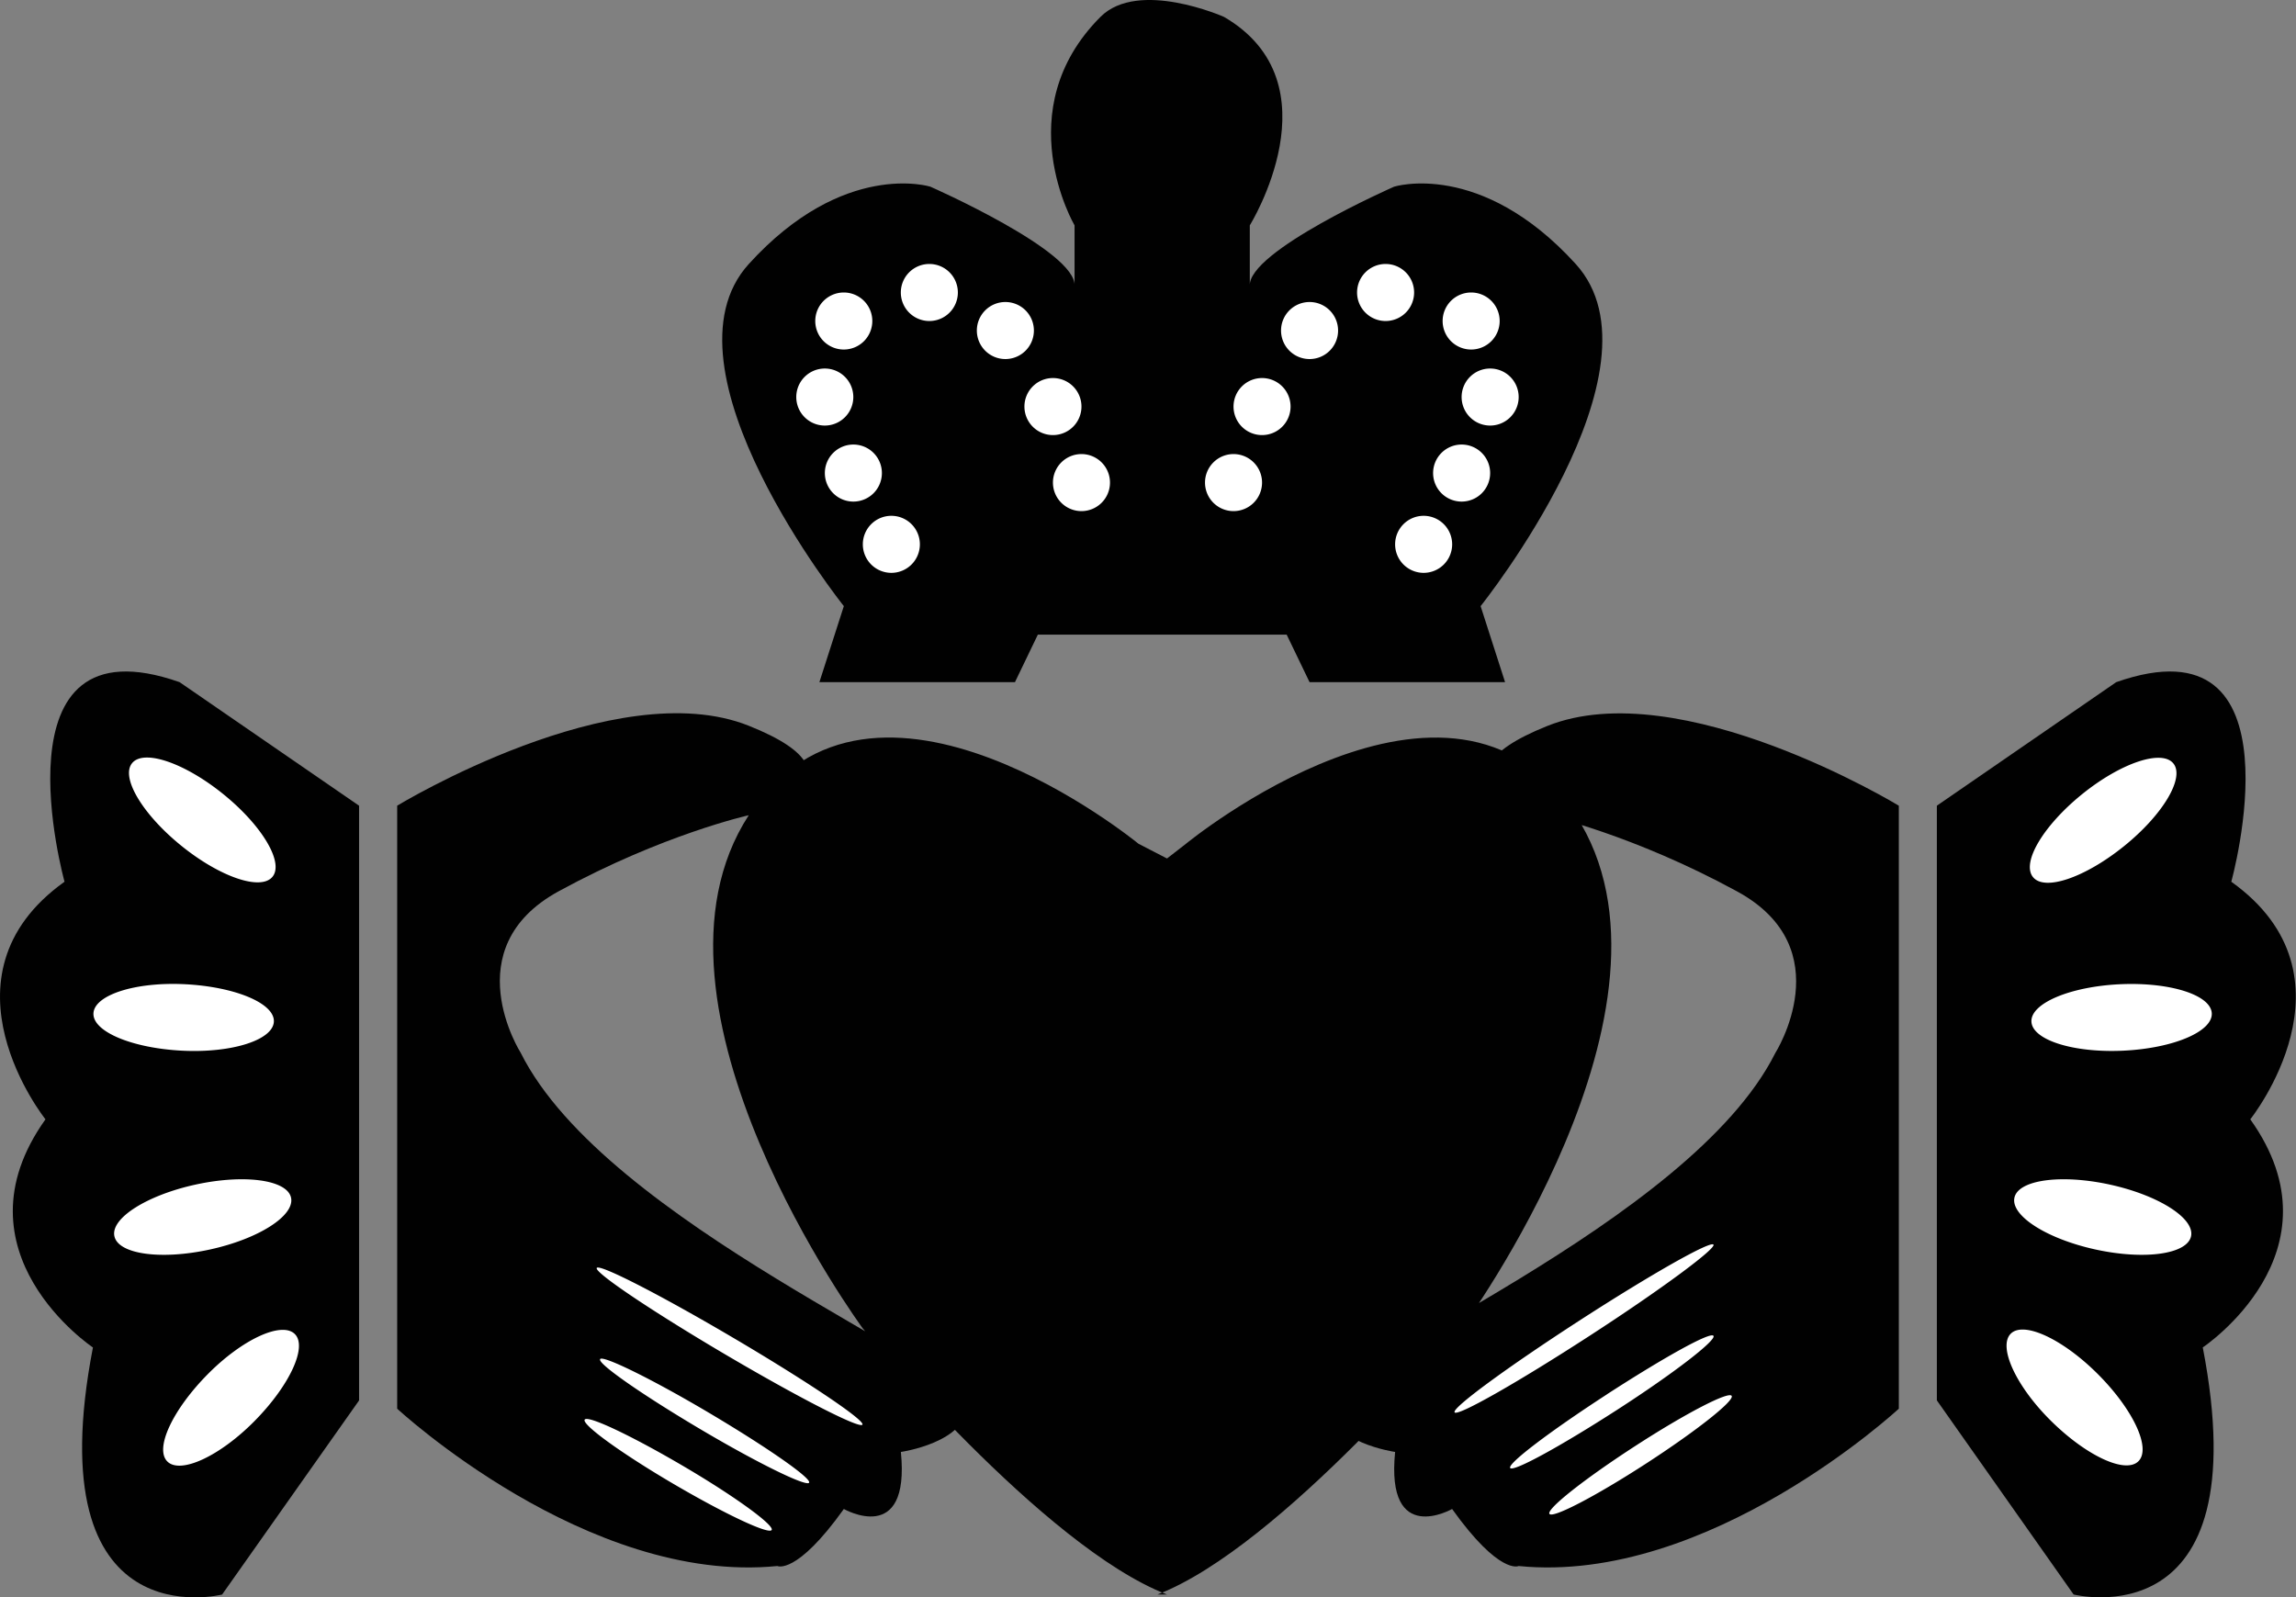 <svg xmlns="http://www.w3.org/2000/svg" viewBox="0 0 395.29 275.02"><rect x="0" y="0" width="395.29" height="275.02" fill="#808080" stroke="none"/><defs><style>.cls-1{fill:#010101;}.cls-2{fill:#fff;}</style></defs><g id="black"><path id="black-claddagh" class="cls-1" d="M210.73,2.91c19.64,11.45,4.44,35.89,4.44,35.89V49.28c-.47-6,24.85-17.14,24.85-17.14s14.89-4.69,31.26,13.31-16.37,58.91-16.37,58.91l4.21,13.09H225.46l-3.94-8.18H178.68l-3.94,8.18H141.07l4.21-13.09s-32.72-40.91-16.36-58.91,31.25-13.31,31.25-13.31S185.5,43.28,185,49.28V38.8S173.39,19,189.46,2.91C196-3.64,210.73,2.91,210.73,2.91ZM89.65,181.27s-11.46-18,6.54-27.82,32.73-13.09,32.73-13.09,22.91-6.25,0-15.4-60.54,13.76-60.54,13.76V242.54s32.72,30.36,65.45,27.09c0,0,3.27,1.63,11.45-9.82,0,0,11.46,6.54,9.82-9.82,0,0,11.45-1.64,11.45-8.18S104.37,210.72,89.65,181.27ZM30.92,117.45C-1.64,106,11.11,151.81,11.11,151.81c-22.91,16.37-3.28,40.91-3.28,40.91C-8.53,215.63,16,232,16,232c-9.81,50.73,22.24,42.54,22.24,42.54l23.58-33.42V138.72ZM228.73,241.81c0,6.54,11.46,8.18,11.46,8.18-1.64,16.36,9.81,9.82,9.81,9.82,8.19,11.45,11.46,9.82,11.46,9.82,32.73,3.27,65.45-27.09,65.45-27.09V138.72S289.28,115.81,266.37,125s0,15.4,0,15.4,14.72,3.27,32.72,13.09,6.55,27.82,6.55,27.82C290.91,210.72,228.73,235.26,228.73,241.81ZM333.46,138.72V241.11L357,274.53s32.06,8.19,22.24-42.54c0,0,24.55-16.36,8.18-39.27,0,0,19.64-24.54-3.27-40.91,0,0,12.74-45.81-19.81-34.36ZM199.28,274.53c21.27-8.18,52.36-45.81,52.36-45.81s40.91-55.64,19.64-88.36-67.09,4.91-67.09,4.91l-3.27,2.54L196,145.27s-45.82-37.64-67.09-4.91,19.63,88.36,19.63,88.36,31.09,37.63,52.37,45.81"/></g><g id="white"><path id="white-claddagh" class="cls-2" d="M377.22,212.86c-.68,3.09-8,4.11-16.41,2.28s-14.64-5.82-14-8.91,8-4.11,16.4-2.28S377.89,209.77,377.22,212.86Zm-16.05,23.72c-6.07-6.07-12.8-9.17-15-6.94s.87,9,6.94,15,12.81,9.18,15.05,6.95S367.24,242.65,361.17,236.58ZM295,214.3c-.47-.73-10.83,5.14-23.14,13.11s-21.91,15-21.43,15.76,10.84-5.14,23.14-13.11S295.44,215,295,214.3ZM281.48,249c-8.66,5.61-15.26,10.82-14.72,11.65s8-3.06,16.65-8.67,15.25-10.83,14.72-11.65S290.14,243.38,281.48,249Zm-4.83-8.92C267,246.34,259.5,252,260,252.75s8.71-3.76,18.39-10S295.51,230.77,295,230,286.33,233.8,276.65,240.07ZM124.8,233.16c12.63,7.45,23.23,12.88,23.68,12.13s-9.44-7.4-22.07-14.85-23.23-12.89-23.67-12.13S112.17,225.71,124.8,233.16Zm-24.14,11.27c-.5.85,6.3,5.78,15.19,11s16.5,8.81,17,8-6.31-5.78-15.2-11S101.15,243.59,100.66,244.43Zm2.66-10.4c-.45.75,7.25,6.11,17.19,12s18.35,10,18.79,9.25-7.26-6.11-17.19-12S103.76,233.29,103.32,234ZM16.09,174.47c-.15,3.16,6.69,6,15.27,6.43s15.64-1.84,15.79-5-6.69-6-15.27-6.44S16.24,171.31,16.09,174.47Zm3.61,38.39c.68,3.09,8,4.11,16.41,2.28s14.64-5.82,14-8.91-8-4.11-16.41-2.28S19,209.77,19.7,212.86Zm9.11,38.77c2.23,2.23,9-.88,15-6.95s9.18-12.8,6.94-15-9,.87-15,6.94S26.57,249.39,28.81,251.63ZM358.49,136.72C351.81,142.12,348,148.49,350,151s9,.08,15.69-5.32,10.48-11.77,8.49-14.23S365.17,131.33,358.49,136.72ZM365,169.46c-8.57.4-15.41,3.28-15.26,6.44s7.21,5.4,15.79,5,15.41-3.27,15.26-6.43S373.62,169.07,365,169.46ZM181.28,65.09A4.91,4.91,0,1,0,186.19,70,4.91,4.91,0,0,0,181.28,65.09Zm4.91,13.09a4.91,4.91,0,1,0,4.91,4.91A4.91,4.91,0,0,0,186.19,78.18Zm54,15.54a4.91,4.91,0,1,0,4.91-4.91A4.91,4.91,0,0,0,240.19,93.72Zm6.54-12.27a4.91,4.91,0,1,0,4.91-4.91A4.91,4.91,0,0,0,246.73,81.45Zm4.91-13.09a4.91,4.91,0,1,0,4.91-4.91A4.91,4.91,0,0,0,251.64,68.36Zm-3.27-13.09a4.91,4.91,0,1,0,4.91-4.91A4.91,4.91,0,0,0,248.37,55.27Zm-14.73-4.91a4.91,4.91,0,1,0,4.91-4.91A4.91,4.91,0,0,0,233.64,50.36Zm-13.09,6.55A4.91,4.91,0,1,0,225.46,52,4.91,4.91,0,0,0,220.55,56.91ZM212.37,70a4.91,4.91,0,1,0,4.91-4.91A4.91,4.91,0,0,0,212.37,70Zm-4.91,13.09a4.91,4.91,0,1,0,4.91-4.91A4.91,4.91,0,0,0,207.46,83.09ZM22.74,131.4c-2,2.46,1.81,8.83,8.49,14.23s13.7,7.78,15.69,5.32-1.81-8.83-8.49-14.23S24.73,128.94,22.74,131.4ZM153.46,88.81a4.91,4.91,0,1,0,4.91,4.91A4.91,4.91,0,0,0,153.46,88.81Zm-6.54-12.27a4.91,4.91,0,1,0,4.91,4.91A4.91,4.91,0,0,0,146.92,76.54ZM142,63.45a4.91,4.91,0,1,0,4.91,4.91A4.91,4.91,0,0,0,142,63.45Zm3.27-13.09a4.91,4.91,0,1,0,4.91,4.91A4.91,4.91,0,0,0,145.28,50.36ZM160,45.45a4.91,4.91,0,1,0,4.91,4.91A4.91,4.91,0,0,0,160,45.45ZM173.1,52A4.91,4.91,0,1,0,178,56.91,4.91,4.91,0,0,0,173.1,52Z"/></g></svg>